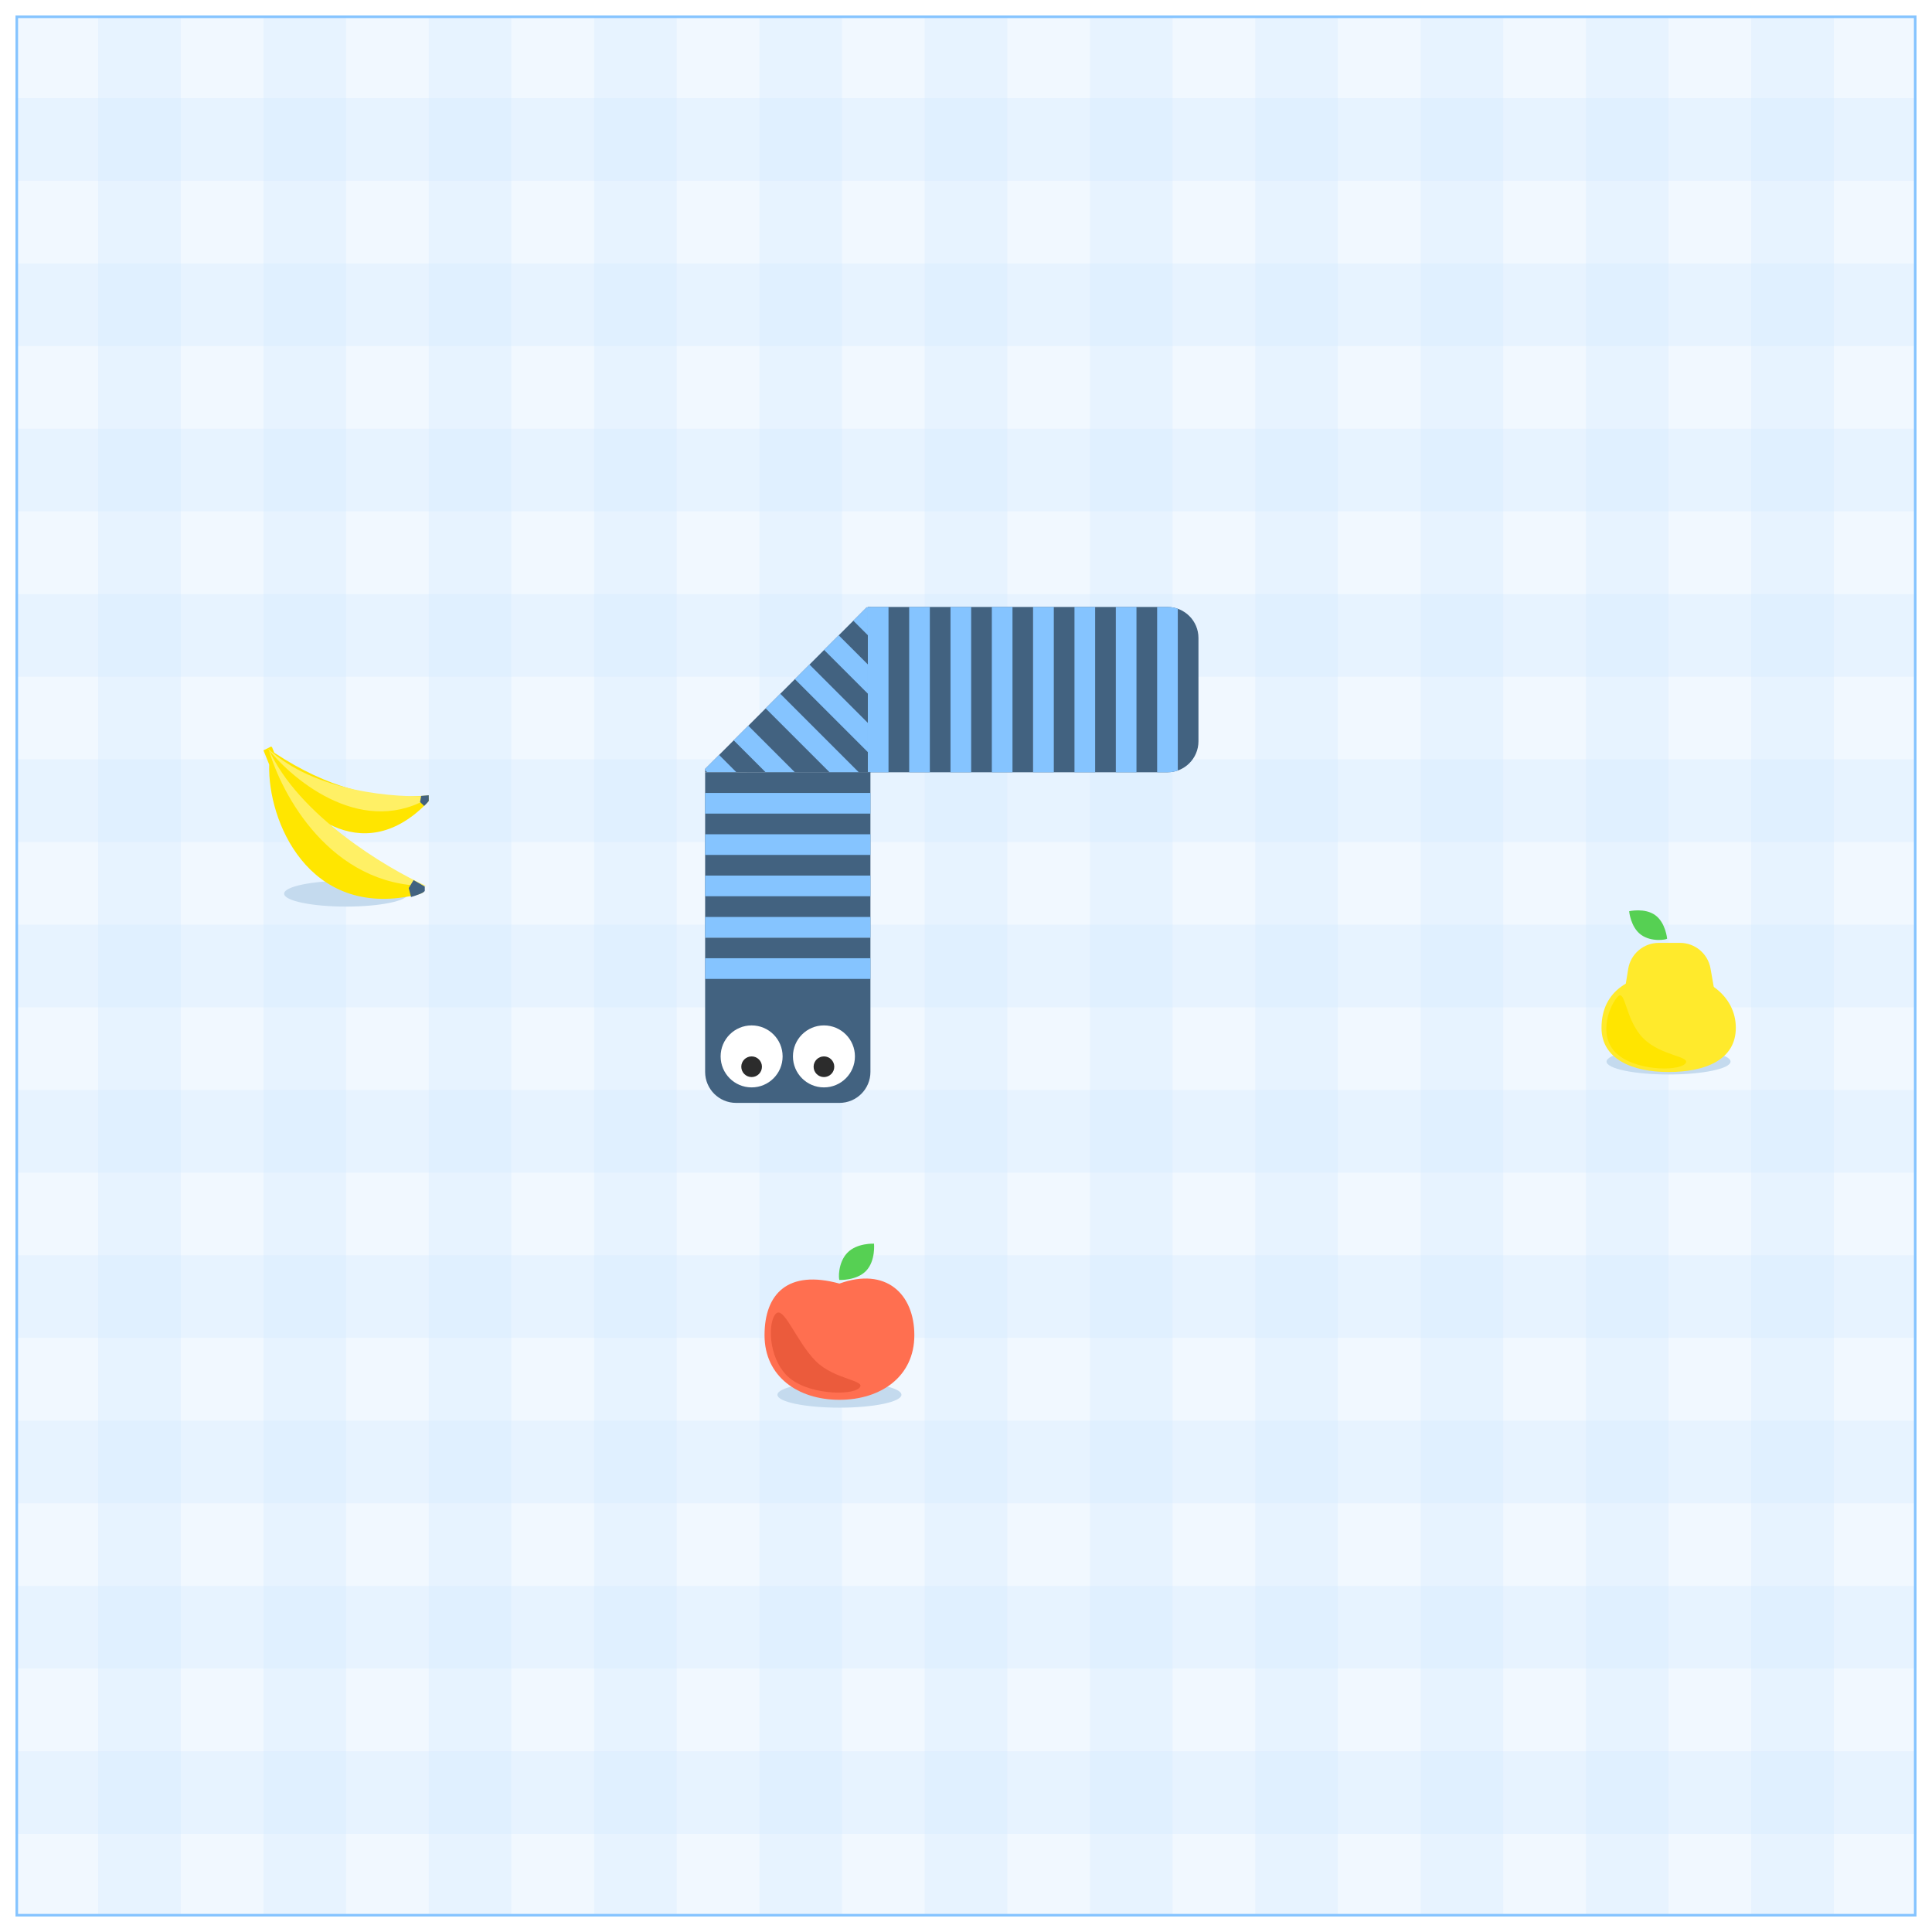 <svg width="748" height="748" viewBox="0 0 748 748" fill="none" xmlns="http://www.w3.org/2000/svg">
<g filter="url(#filter0_f_6_103)">
<g clip-path="url(#clip0_6_103)">
<rect x="6" y="6" width="736" height="736" fill="#F1F8FF"/>
<rect x="70" y="7" width="736" height="32" transform="rotate(90 70 7)" fill="#D1E9FF" fill-opacity="0.31"/>
<rect x="134" y="7" width="736" height="32" transform="rotate(90 134 7)" fill="#D1E9FF" fill-opacity="0.31"/>
<rect x="198" y="7" width="736" height="32" transform="rotate(90 198 7)" fill="#D1E9FF" fill-opacity="0.31"/>
<rect x="262" y="7" width="736" height="32" transform="rotate(90 262 7)" fill="#D1E9FF" fill-opacity="0.31"/>
<rect x="326" y="7" width="736" height="32" transform="rotate(90 326 7)" fill="#D1E9FF" fill-opacity="0.31"/>
<rect x="390" y="7" width="736" height="32" transform="rotate(90 390 7)" fill="#D1E9FF" fill-opacity="0.31"/>
<rect x="454" y="7" width="736" height="32" transform="rotate(90 454 7)" fill="#D1E9FF" fill-opacity="0.31"/>
<rect x="518" y="7" width="736" height="32" transform="rotate(90 518 7)" fill="#D1E9FF" fill-opacity="0.31"/>
<rect x="582" y="7" width="736" height="32" transform="rotate(90 582 7)" fill="#D1E9FF" fill-opacity="0.31"/>
<rect x="646" y="7" width="736" height="32" transform="rotate(90 646 7)" fill="#D1E9FF" fill-opacity="0.31"/>
<rect x="710" y="7" width="736" height="32" transform="rotate(90 710 7)" fill="#D1E9FF" fill-opacity="0.31"/>
<rect x="6" y="38" width="736" height="32" fill="#D1E9FF" fill-opacity="0.31"/>
<rect x="6" y="102" width="736" height="32" fill="#D1E9FF" fill-opacity="0.31"/>
<rect x="6" y="166" width="736" height="32" fill="#D1E9FF" fill-opacity="0.31"/>
<rect x="6" y="230" width="736" height="32" fill="#D1E9FF" fill-opacity="0.31"/>
<rect x="6" y="294" width="736" height="32" fill="#D1E9FF" fill-opacity="0.31"/>
<rect x="6" y="358" width="736" height="32" fill="#D1E9FF" fill-opacity="0.31"/>
<rect x="6" y="422" width="736" height="32" fill="#D1E9FF" fill-opacity="0.31"/>
<rect x="6" y="486" width="736" height="32" fill="#D1E9FF" fill-opacity="0.31"/>
<rect x="6" y="550" width="736" height="32" fill="#D1E9FF" fill-opacity="0.31"/>
<rect x="6" y="614" width="736" height="32" fill="#D1E9FF" fill-opacity="0.31"/>
<rect x="6" y="678" width="736" height="32" fill="#D1E9FF" fill-opacity="0.31"/>
</g>
<rect x="6.5" y="6.5" width="735" height="735" stroke="#85C4FF"/>
<g clip-path="url(#clip1_6_103)">
<ellipse cx="134" cy="346" rx="24" ry="5" fill="#C4DAEE"/>
<path d="M105.044 290.504C139.039 344.636 175.855 343.237 160.349 346.641C119.251 355.663 103.555 317.616 104.228 296.017L102 290.504L105.044 289V290.504Z" fill="#FFE600"/>
<path d="M106.188 291.431C149.275 319.91 174.547 301.574 165.009 311.213C139.727 336.762 113.913 313.842 106.605 296.145L102.762 291.504L105.245 289.089L106.188 291.431Z" fill="#FFE500"/>
<path d="M104 290C108.955 307.667 128.092 343 165 343C149.451 336 115.482 315.6 104 290Z" fill="#FFF065"/>
<path d="M103.606 289.693C113.984 302.808 141.276 324.848 167.424 308.093C153.687 309.064 121.692 306.744 103.606 289.693Z" fill="#FFF065"/>
<path d="M164.455 343.231L160.114 340.746L158.247 343.822L159.144 347.297C161.509 346.569 164.648 345.525 164.464 344.722L164.455 343.231Z" fill="#426280"/>
<path d="M166.878 307.813L163.047 308.152L162.636 310.521L164.214 312.03C165.619 310.723 166.731 309.191 167.111 308.589L166.878 307.813Z" fill="#426280"/>
</g>
<g clip-path="url(#clip2_6_103)">
<ellipse cx="646" cy="411" rx="24" ry="5" fill="#C4DAEE"/>
<path d="M672.047 397.878C672.078 410.229 660.449 415.009 646.09 415.045C631.73 415.081 620.077 409.884 620.047 398.008C620.01 383.281 631.735 377.033 646.095 376.997C660.454 376.961 672.016 385.526 672.047 397.878Z" fill="#FFEA2C"/>
<path d="M630.378 375.129C631.319 369.319 636.335 365.049 642.221 365.047L650.431 365.045C656.259 365.044 661.245 369.23 662.253 374.97L664.542 388.008C665.832 395.354 660.18 402.084 652.722 402.084L640.112 402.083C632.72 402.082 627.086 395.462 628.267 388.165L630.378 375.129Z" fill="#FFEA2C"/>
<path d="M630.746 352.797C630.746 352.797 636.783 351.38 640.842 354.316C644.901 357.252 645.446 363.428 645.446 363.428C645.171 363.808 639.409 364.845 635.35 361.909C631.291 358.973 630.746 352.797 630.746 352.797Z" fill="#56D053"/>
<path d="M652.363 411.899C649.379 414.869 632.536 414.567 625.5 407.5C618.464 400.433 623.41 388.786 626.394 385.815C629.378 382.844 629.191 394.928 636.227 401.995C643.263 409.062 655.347 408.928 652.363 411.899Z" fill="#FFE500"/>
</g>
<g clip-path="url(#clip3_6_103)">
<ellipse cx="325" cy="540" rx="24" ry="5" fill="#C4DAEE"/>
<path d="M354 516.955C354 532.971 341.016 541.955 325 541.955C308.984 541.955 296 532.971 296 516.955C296 500.939 305 491.455 325 496.955C343 490.455 354 500.939 354 516.955Z" fill="#FF6F50"/>
<path d="M338.39 481.501C338.39 481.501 339.043 488.123 335.347 492.001C331.651 495.879 325.006 495.546 325.006 495.546C324.641 495.198 324.353 488.924 328.049 485.046C331.745 481.168 338.39 481.501 338.39 481.501Z" fill="#56D053"/>
<path d="M332.676 537.376C329.59 540.448 312.04 540 304.654 532.582C297.268 525.163 297.327 511.659 300.413 508.587C303.498 505.515 308.401 519.511 315.786 526.93C323.172 534.348 335.761 534.304 332.676 537.376Z" fill="#EB5B3C"/>
</g>
<path d="M273 363H337V415C337 421.627 331.627 427 325 427H285C278.373 427 273 421.627 273 415V363Z" fill="#426280"/>
<line x1="273" y1="375" x2="337" y2="375" stroke="#85C4FF" stroke-width="8"/>
<circle cx="291" cy="409" r="12" fill="white"/>
<circle cx="291" cy="413" r="4" fill="#2C2C2C"/>
<circle cx="319" cy="409" r="12" fill="white"/>
<circle cx="319" cy="413" r="4" fill="#2C2C2C"/>
<g clip-path="url(#clip4_6_103)">
<g clip-path="url(#clip5_6_103)">
<rect x="341.69" y="229" width="64" height="99" transform="rotate(45 341.69 229)" fill="#426280"/>
<line x1="333.205" y1="237.485" x2="378.459" y2="282.74" stroke="#85C4FF" stroke-width="8"/>
<line x1="321.891" y1="248.799" x2="367.146" y2="294.054" stroke="#85C4FF" stroke-width="8"/>
<line x1="310.577" y1="260.113" x2="355.832" y2="305.368" stroke="#85C4FF" stroke-width="8"/>
<line x1="275.577" y1="295.113" x2="320.832" y2="340.368" stroke="#85C4FF" stroke-width="8"/>
<line x1="299.264" y1="271.426" x2="344.518" y2="316.681" stroke="#85C4FF" stroke-width="8"/>
<line x1="286.891" y1="283.799" x2="332.146" y2="329.054" stroke="#85C4FF" stroke-width="8"/>
</g>
</g>
<g clip-path="url(#clip6_6_103)">
<rect x="400" y="235" width="64" height="64" transform="rotate(90 400 235)" fill="#426280"/>
<line x1="388" y1="235" x2="388" y2="299" stroke="#85C4FF" stroke-width="8"/>
<line x1="372" y1="235" x2="372" y2="299" stroke="#85C4FF" stroke-width="8"/>
<line x1="356" y1="235" x2="356" y2="299" stroke="#85C4FF" stroke-width="8"/>
<line x1="340" y1="235" x2="340" y2="299" stroke="#85C4FF" stroke-width="8"/>
</g>
<g clip-path="url(#clip7_6_103)">
<rect x="273" y="299" width="64" height="64" fill="#426280"/>
<line x1="273" y1="311" x2="337" y2="311" stroke="#85C4FF" stroke-width="8"/>
<line x1="273" y1="327" x2="337" y2="327" stroke="#85C4FF" stroke-width="8"/>
<line x1="273" y1="343" x2="337" y2="343" stroke="#85C4FF" stroke-width="8"/>
<line x1="273" y1="359" x2="337" y2="359" stroke="#85C4FF" stroke-width="8"/>
</g>
<g clip-path="url(#clip8_6_103)">
<path d="M452 235C458.627 235 464 240.373 464 247L464 287C464 293.627 458.627 299 452 299L400 299L400 235L452 235Z" fill="#426280"/>
<line x1="452" y1="235" x2="452" y2="299" stroke="#85C4FF" stroke-width="8"/>
<line x1="436" y1="235" x2="436" y2="299" stroke="#85C4FF" stroke-width="8"/>
<line x1="420" y1="235" x2="420" y2="299" stroke="#85C4FF" stroke-width="8"/>
<line x1="404" y1="235" x2="404" y2="299" stroke="#85C4FF" stroke-width="8"/>
</g>
</g>
<defs>
<filter id="filter0_f_6_103" x="-1" y="0" width="750" height="748" filterUnits="userSpaceOnUse" color-interpolation-filters="sRGB">
<feFlood flood-opacity="0" result="BackgroundImageFix"/>
<feBlend mode="normal" in="SourceGraphic" in2="BackgroundImageFix" result="shape"/>
<feGaussianBlur stdDeviation="3" result="effect1_foregroundBlur_6_103"/>
</filter>
<clipPath id="clip0_6_103">
<rect x="6" y="6" width="736" height="736" fill="white"/>
</clipPath>
<clipPath id="clip1_6_103">
<rect width="64" height="64" fill="white" transform="translate(102 287)"/>
</clipPath>
<clipPath id="clip2_6_103">
<rect width="64" height="64" fill="white" transform="translate(614 352)"/>
</clipPath>
<clipPath id="clip3_6_103">
<rect width="64" height="64" fill="white" transform="translate(293 481)"/>
</clipPath>
<clipPath id="clip4_6_103">
<rect width="64" height="64" fill="white" transform="translate(337.125 235.125) rotate(90.112)"/>
</clipPath>
<clipPath id="clip5_6_103">
<rect width="64" height="98.556" fill="white" transform="translate(341.69 229) rotate(45)"/>
</clipPath>
<clipPath id="clip6_6_103">
<rect width="64" height="64" fill="white" transform="matrix(0 1 -1 0 400 235)"/>
</clipPath>
<clipPath id="clip7_6_103">
<rect width="64" height="64" fill="white" transform="translate(273 299)"/>
</clipPath>
<clipPath id="clip8_6_103">
<path d="M452 235C458.627 235 464 240.373 464 247L464 287C464 293.627 458.627 299 452 299L400 299L400 235L452 235Z" fill="white"/>
</clipPath>
</defs>
</svg>
